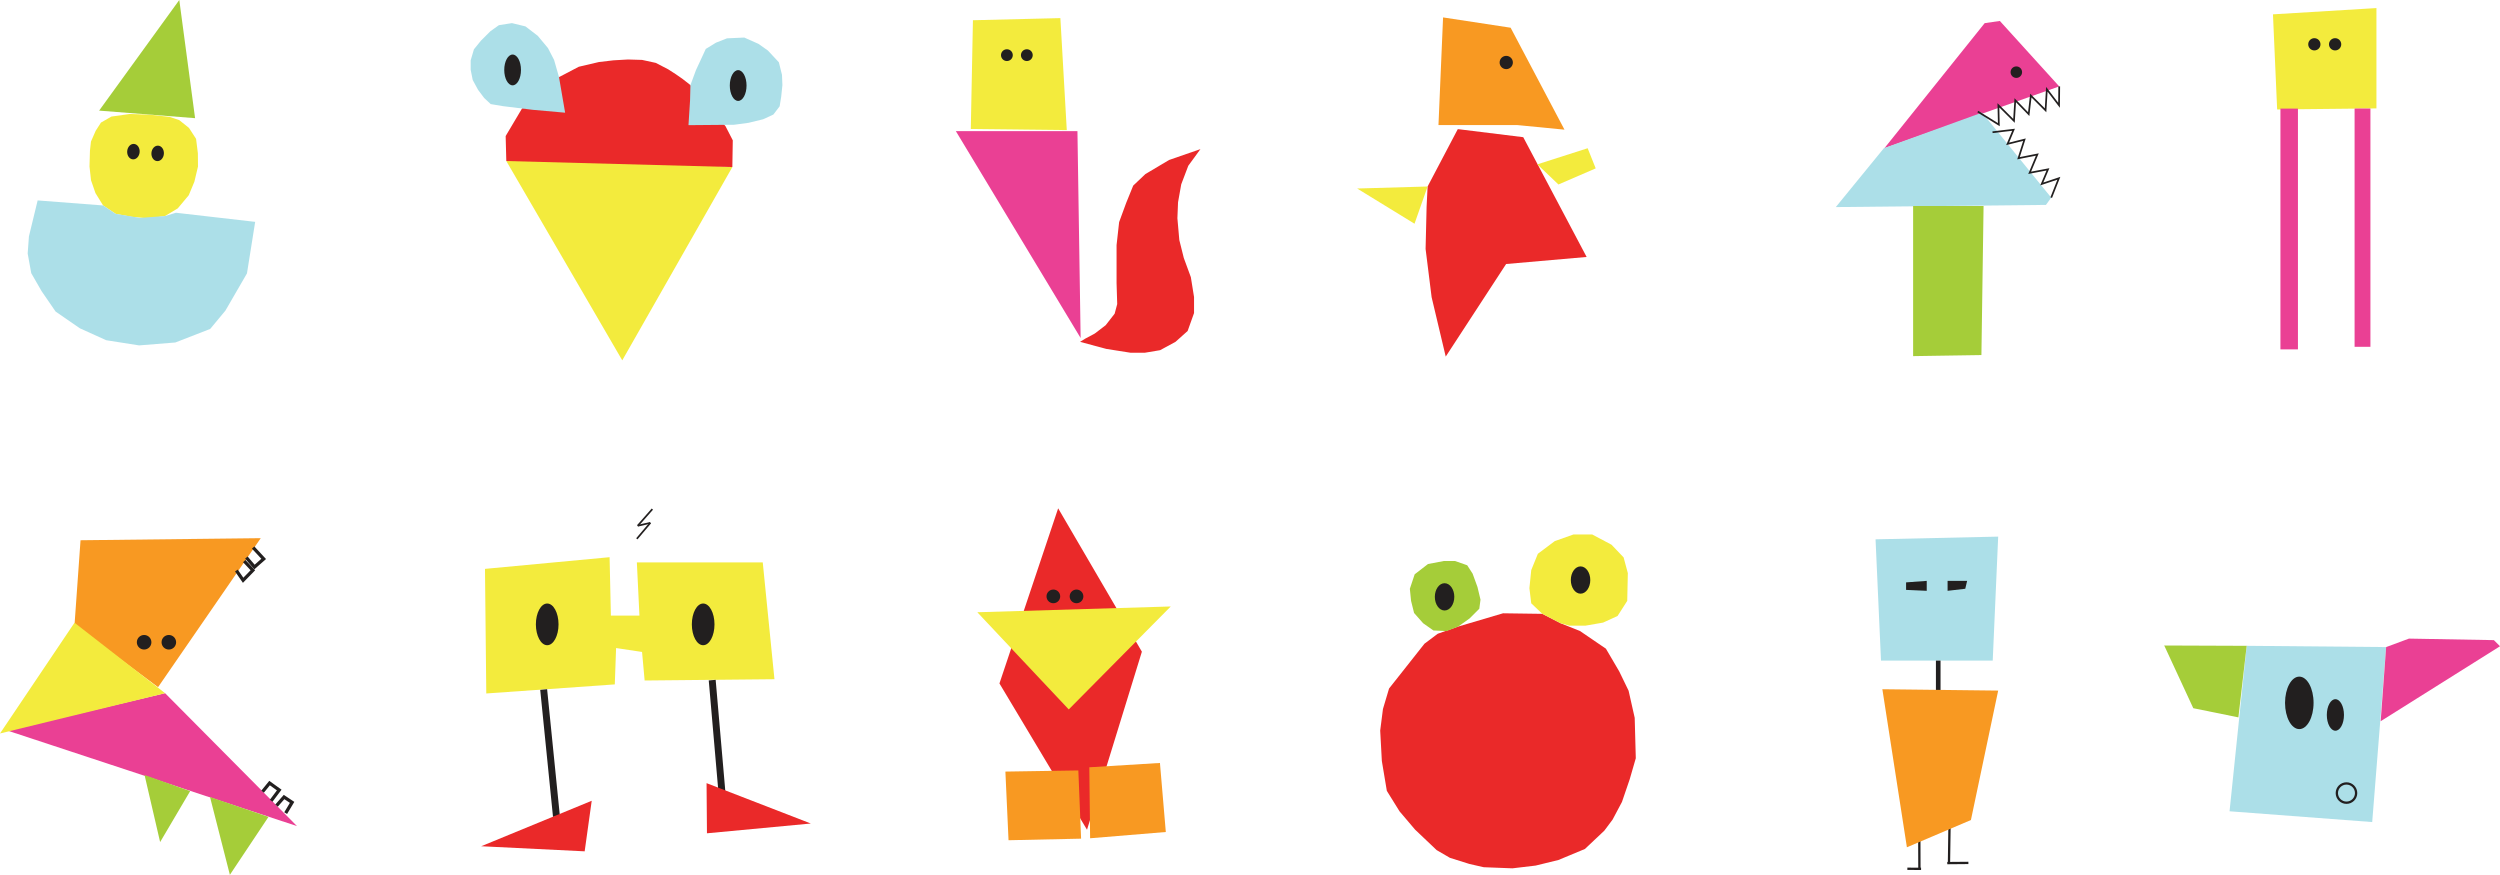 <svg xmlns="http://www.w3.org/2000/svg" viewBox="0 0 1081.22 378.35"><defs><style>.cls-1{fill:#ea2929;}.cls-2{fill:#f3eb3d;}.cls-3{fill:#a5cd39;}.cls-4{fill:#221f1f;}.cls-5{fill:#acdfe8;}.cls-10,.cls-11,.cls-12,.cls-6,.cls-7{fill:none;stroke:#221f1f;stroke-miterlimit:10;}.cls-6{stroke-width:2px;}.cls-8{fill:#f89922;}.cls-9{fill:#ea4094;}.cls-10{stroke-width:3px;}.cls-11{stroke-width:0.75px;}.cls-12{stroke-width:1.42px;}</style></defs><title>smallercharacters</title><g id="Layer_2" data-name="Layer 2"><g id="Layer_1-2" data-name="Layer 1"><polygon class="cls-1" points="616.06 278.4 600.75 297.78 598.11 306.63 596.92 315.96 597.63 329.12 599.79 342.04 605.29 350.9 611.99 358.79 621.32 367.65 627.07 371 635.44 373.63 641.66 375.06 654.11 375.54 664.15 374.35 673.97 371.95 685.45 367.17 693.83 359.27 697.41 354.49 701.48 346.83 704.83 337.02 707.46 327.93 706.99 310.46 704.35 298.73 700.29 290.36 694.54 280.55 683.3 272.89 674.92 269.54 667.03 265.48 650.04 265.24 630.65 270.98 621.8 274.09 616.06 278.4"/><polygon class="cls-2" points="704.02 247.86 703.76 259.87 699.58 266.4 693.31 269.27 685.74 270.58 678.69 270.58 674.92 269.54 667.03 265.48 662.24 260.92 661.45 254.39 662.24 246.56 665.11 239.5 672.42 234.02 680.51 231.15 688.61 231.15 696.97 235.59 702.19 241.07 704.02 247.86"/><polygon class="cls-3" points="617.58 243.94 624.37 242.64 629.33 242.64 634.55 244.47 636.9 248.12 638.99 253.87 640.3 259.35 639.78 263.27 635.6 267.45 630.65 270.98 625.67 272.93 619.93 272.67 615.49 269.54 611.57 265.1 610.27 259.87 609.74 254.65 611.83 248.38 617.58 243.94"/><ellipse class="cls-4" cx="624.76" cy="258.13" rx="4.21" ry="5.9"/><ellipse class="cls-4" cx="683.57" cy="250.86" rx="4.21" ry="5.9"/><polygon class="cls-5" points="811.15 233.25 864.19 232.08 861.83 285.7 813.51 285.7 811.15 233.25"/><line class="cls-6" x1="838.26" y1="285.7" x2="838.26" y2="298.67"/><line class="cls-7" x1="830.08" y1="363.43" x2="830.12" y2="375.98"/><line class="cls-7" x1="824.91" y1="375.73" x2="830.84" y2="375.77"/><line class="cls-7" x1="843.13" y1="358" x2="842.9" y2="373.66"/><line class="cls-7" x1="851.3" y1="373.2" x2="842.19" y2="373.28"/><polygon class="cls-4" points="824.36 251.87 824.36 254.22 824.36 255.12 833.29 255.52 833.29 251.22 824.36 251.87"/><polygon class="cls-4" points="842.31 251.22 842.31 255.52 849.95 254.63 850.76 251.22 842.31 251.22"/><polygon class="cls-8" points="814.1 298.08 864.19 298.67 852.4 354.65 824.71 366.44 814.1 298.08"/><polygon class="cls-2" points="420.78 8.75 458.6 7.83 461.37 56.26 419.86 55.79 420.78 8.75"/><polygon class="cls-9" points="413.4 56.72 465.98 56.72 467.36 146.19 413.4 56.72"/><polygon class="cls-1" points="519.18 64.49 505.61 69.19 495.36 75.29 490.1 80.27 487.06 87.75 484.01 96.06 482.9 106.03 482.9 114.62 482.9 122.37 483.18 131.51 482.07 135.67 478.19 140.65 473.48 144.25 469.33 146.47 467.11 147.85 478.47 150.9 488.99 152.56 495.09 152.56 501.73 151.45 508.38 147.85 513.64 143.14 516.41 135.39 516.41 128.47 515.03 119.88 511.98 111.57 510.04 103.81 509.21 94.4 509.49 87.47 510.87 79.72 513.92 71.69 519.18 64.49"/><circle class="cls-4" cx="435.47" cy="23.85" r="2.55"/><circle class="cls-4" cx="444.09" cy="23.85" r="2.55"/><polygon class="cls-5" points="971.66 279.31 1031.98 279.85 1025.95 355.53 964.25 350.87 971.66 279.31"/><polygon class="cls-3" points="936 279.17 971.66 279.31 968.08 310.26 948.57 306.29 936 279.17"/><polygon class="cls-9" points="1081.22 279.5 1078.57 276.85 1041.85 276.19 1031.98 279.85 1029.61 311.92 1081.22 279.5"/><ellipse class="cls-4" cx="994.42" cy="303.98" rx="6.17" ry="11.35"/><ellipse class="cls-4" cx="1010.03" cy="309.21" rx="3.71" ry="6.82"/><circle class="cls-7" cx="1014.82" cy="343" r="4.17"/><polygon class="cls-2" points="984.84 47.34 1027.78 46.88 1027.78 3.49 983.03 6.2 984.84 47.34"/><rect class="cls-9" x="986.26" y="46.97" width="7.57" height="104.13"/><rect class="cls-9" x="1018.33" y="46.94" width="6.85" height="103.05"/><circle class="cls-4" cx="1000.93" cy="19.16" r="2.65"/><circle class="cls-4" cx="1009.91" cy="19.16" r="2.65"/><polygon class="cls-2" points="209.75 246.03 263.64 240.98 264.2 266.24 276.55 266.24 275.43 243.22 329.88 243.22 334.94 293.75 278.8 294.31 277.68 281.96 266.45 280.27 265.89 295.99 210.31 299.92 209.75 246.03"/><line class="cls-10" x1="235.13" y1="298.22" x2="240.66" y2="353.14"/><line class="cls-10" x1="308.02" y1="294.15" x2="312.38" y2="344.41"/><polygon class="cls-1" points="208.11 365.99 255.91 346.32 252.86 368.19 208.11 365.99"/><polygon class="cls-1" points="305.58 338.7 350.67 356.16 305.75 360.39 305.58 338.7"/><ellipse class="cls-4" cx="236.66" cy="270.03" rx="4.9" ry="9.02"/><ellipse class="cls-4" cx="304.11" cy="270.03" rx="4.9" ry="9.02"/><line class="cls-11" x1="282.14" y1="220.18" x2="275.8" y2="227.38"/><line class="cls-11" x1="275.8" y1="227.38" x2="281.27" y2="226.12"/><line class="cls-11" x1="281.27" y1="226.12" x2="275.42" y2="233.03"/><polygon class="cls-2" points="41.38 56.57 43.66 53.02 48.18 50.41 56.16 49.29 64.5 49.59 73.26 50.53 77.5 51.93 81.74 55.33 84.8 60.05 85.58 66.3 85.63 72.03 84.07 78.58 81.63 84.44 76.87 90.13 71.37 93.44 64.17 94.47 56.94 93.78 50.07 92.51 44.6 88.86 41.28 83.5 39.36 77.94 38.71 72.01 38.9 65.21 39.34 61.22 41.38 56.57"/><polygon class="cls-3" points="42.87 47.84 84.37 51.11 77.54 0 42.87 47.84"/><polygon class="cls-5" points="16.28 86.68 44.6 88.86 50.07 92.51 60.59 94.23 71.37 93.44 76.1 92.01 110.36 95.95 106.81 118.24 97.48 134.35 90.9 142.26 75.84 148.12 60.16 149.38 45.93 147.14 34.55 141.99 24.05 134.75 17.98 125.91 13.51 118.14 11.97 109.64 12.51 102.24 16.28 86.68"/><ellipse class="cls-4" cx="57.7" cy="65.57" rx="3.35" ry="2.7" transform="translate(-11.9 118.35) rotate(-85.82)"/><ellipse class="cls-4" cx="68.18" cy="66.34" rx="3.35" ry="2.7" transform="translate(-2.95 129.5) rotate(-85.82)"/><polygon class="cls-8" points="624.11 7.53 653.33 11.99 676.62 56.08 656.3 54.1 622.12 54.1 624.11 7.53"/><polygon class="cls-1" points="630.48 55.84 658.78 59.33 686.2 111.13 651.38 114.18 625.26 154.22 619.16 128.54 616.55 107.65 616.99 89.36 617.42 80.66 630.48 55.84"/><polygon class="cls-2" points="617.42 80.66 586.95 81.53 611.76 96.76 617.42 80.66"/><polygon class="cls-2" points="664.87 71.08 686.64 64.11 690.12 72.82 674.01 79.79 664.87 71.08"/><circle class="cls-4" cx="651.43" cy="27.03" r="2.87"/><polygon class="cls-9" points="864.91 9.06 858.35 10.01 814.99 64.09 890.59 37.37 864.91 9.06"/><polygon class="cls-5" points="814.76 64.09 793.96 89.56 884.85 88.62 887.13 85.47 857.21 48.69 814.76 64.09"/><polygon class="cls-3" points="827.4 89.1 827.4 154.02 856.94 153.56 857.87 89.1 827.4 89.1"/><polyline class="cls-11" points="890.59 37.37 890.51 45.53 885.23 38.61 884.68 47.71 878.31 41.34 877.39 49.35 871.57 43.34 871.02 52.27 864.28 45.53 864.47 53.91 855.36 48.26"/><polyline class="cls-11" points="861.74 57.19 870.84 56.12 868.27 62.22 875.55 60.4 872.98 68.43 881.12 66.82 877.8 74.74 885.72 73.24 883.04 79.56 890.43 77.1 887.13 85.47"/><circle class="cls-4" cx="872.04" cy="31.21" r="2.49"/><polygon class="cls-2" points="218.97 69.64 237.89 69.64 254.07 69.78 269.56 69.78 282.04 70.06 296.3 70.88 316.73 72.25 269.12 155.84 218.97 69.64"/><polygon class="cls-1" points="218.97 69.64 218.69 58.84 225.72 47 241.76 33.35 250.32 28.87 259.02 26.83 265.31 26.09 271.6 25.73 277.7 25.91 283.62 27.2 288.99 29.98 292.13 32.01 295.09 34.05 298.61 36.8 313.77 54.58 316.92 60.69 316.73 72.25 218.97 69.64"/><polygon class="cls-5" points="244.41 48.74 241.76 33.35 239.64 25.92 236.99 20.79 232.56 15.48 227.26 11.42 221.42 10 215.76 10.89 212.05 13.54 207.98 17.61 204.97 21.32 203.56 26.1 203.56 30.17 204.44 34.59 206.74 38.83 209.39 42.37 212.22 45.02 217.53 45.91 230.44 47.5 244.41 48.74"/><polygon class="cls-5" points="297.76 54.13 298.44 43.43 298.61 36.8 300.99 30.34 303.2 25.58 305.24 21.16 309.66 18.45 314.42 16.58 321.89 16.24 328.01 18.96 332.09 21.84 336.85 26.94 338.2 32.38 338.38 36.8 337.87 41.73 337.19 45.98 334.47 49.54 330.05 51.58 323.76 53.11 317.47 53.96 297.76 54.13"/><ellipse class="cls-4" cx="221.7" cy="30.25" rx="3.62" ry="6.66"/><ellipse class="cls-4" cx="319.25" cy="36.99" rx="3.62" ry="6.66"/><polygon class="cls-8" points="34.83 233.65 112.77 232.75 68.36 297.19 32.22 270.34 34.83 233.65"/><polygon class="cls-9" points="128.44 357.27 3.05 315.91 71.4 299.8 128.44 357.27"/><polygon class="cls-3" points="62.52 335.19 69.25 364.19 82.24 342.15 62.52 335.19"/><polygon class="cls-3" points="90.83 344.7 99.42 378.35 116.12 353.29 90.83 344.7"/><polyline class="cls-12" points="113.57 342.38 116.59 338.67 120.76 341.68 117.28 346.32"/><polyline class="cls-12" points="119.6 348.41 122.85 344.7 126.33 347.02 123.55 351.66"/><polyline class="cls-12" points="109.48 236.81 114.04 241.72 110.06 245.23 106.56 241.14"/><polyline class="cls-12" points="105.62 242.66 109.36 246.63 105.15 250.96 102.23 246.75"/><polygon class="cls-2" points="0 317.22 71.4 299.8 32.22 269.32 0 317.22"/><circle class="cls-4" cx="62.33" cy="277.77" r="3.15"/><circle class="cls-4" cx="73.02" cy="277.77" r="3.15"/><polygon class="cls-1" points="457.64 219.84 493.85 281.85 470.12 358.85 432.25 295.58 457.64 219.84"/><polygon class="cls-8" points="434.82 333.7 466.37 333.2 467.56 362.71 436.18 363.39 434.82 333.7"/><polygon class="cls-8" points="471.12 331.84 501.66 329.97 504.2 359.83 471.46 362.54 471.12 331.84"/><polygon class="cls-2" points="422.68 264.79 506.33 262.29 462.22 306.82 422.68 264.79"/><circle class="cls-4" cx="455.56" cy="257.93" r="2.96"/><circle class="cls-4" cx="465.58" cy="257.93" r="2.96"/></g></g></svg>